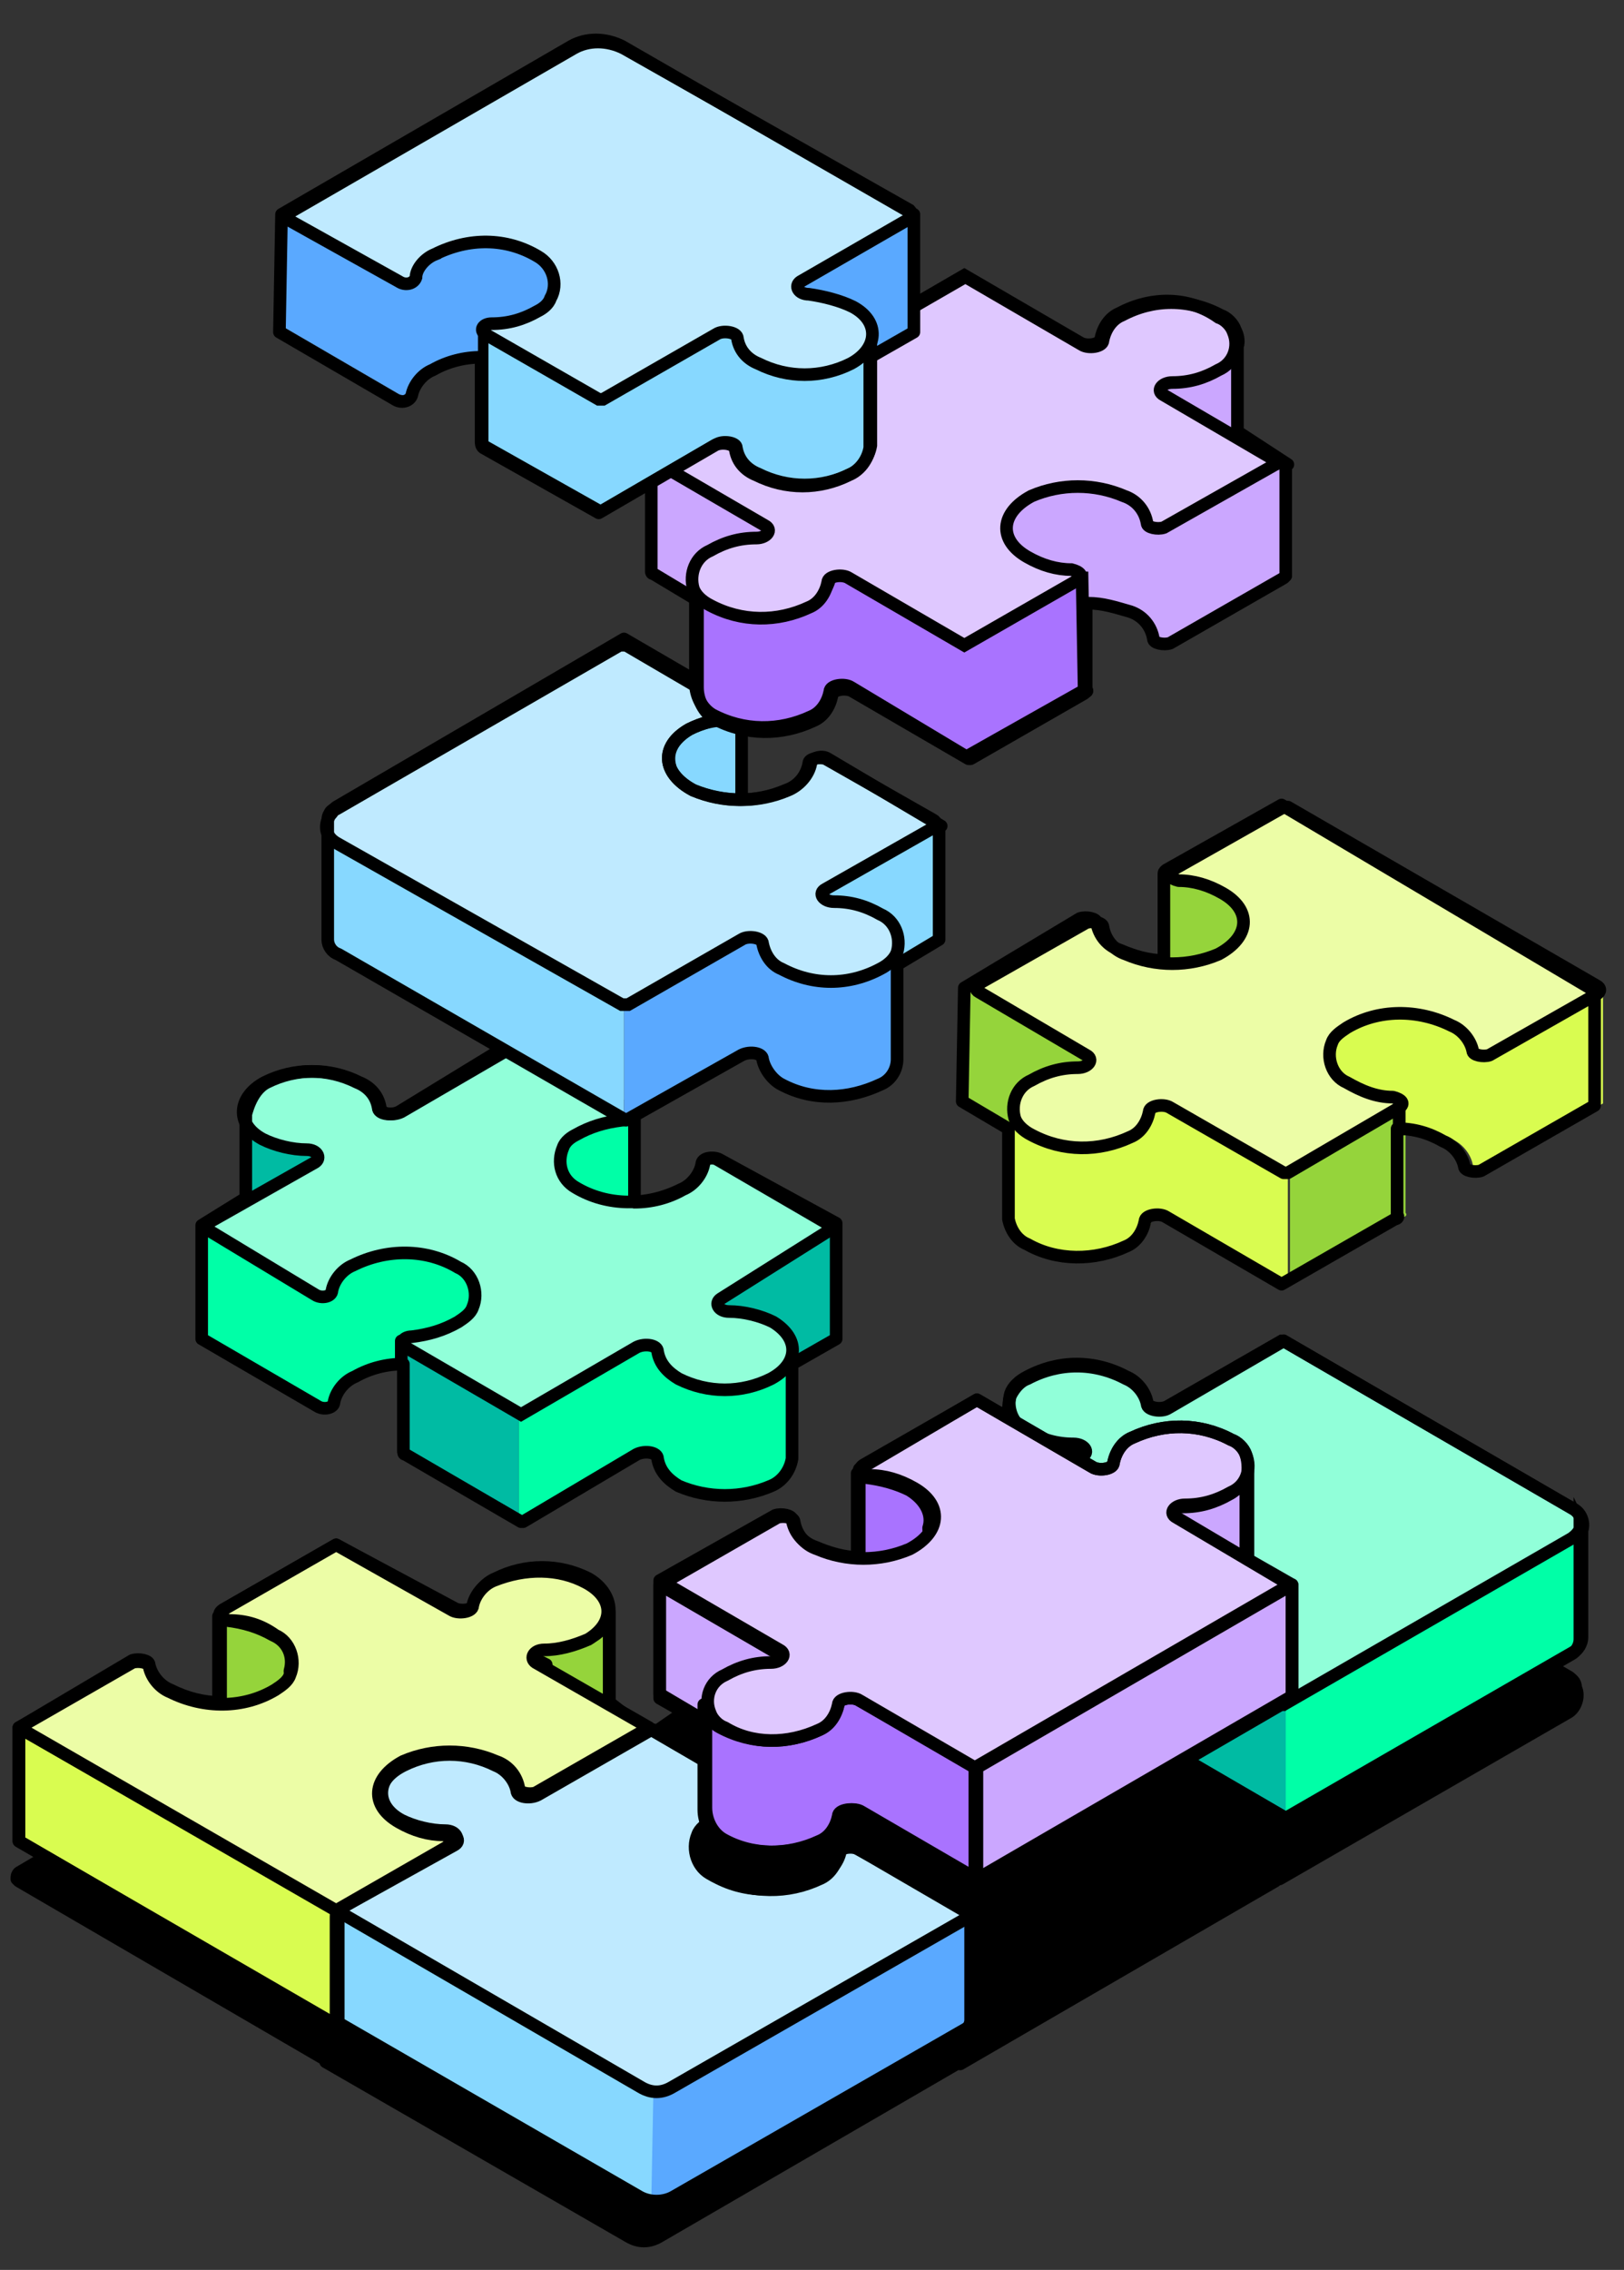 <svg id="PuzzleTablet_svg__Layer_1" xmlns="http://www.w3.org/2000/svg" x="0" y="0" viewBox="0 0 77.3 108" xml:space="preserve" class="absolute top-8 right-0 hidden h-[500px] lg:block xl:right-10 xl:top-2 xl:h-[530px]"><rect x="0" y="0" width="77.3" height="108" fill="#333333" stroke="none"/><style>.PuzzleTablet_svg__st0{fill:#5aa9ff}.PuzzleTablet_svg__st0,.PuzzleTablet_svg__st1{stroke:#000;stroke-width:.6;stroke-linejoin:round}.PuzzleTablet_svg__st1,.PuzzleTablet_svg__st5{fill:#87d8ff}.PuzzleTablet_svg__st8{fill:#95d43b}.PuzzleTablet_svg__st9{fill:#d9fc50}.PuzzleTablet_svg__st14{fill:#5aa9ff}.PuzzleTablet_svg__st17,.PuzzleTablet_svg__st18,.PuzzleTablet_svg__st19,.PuzzleTablet_svg__st20{fill:#d9fc50;stroke:#000;stroke-width:.6;stroke-linejoin:round}.PuzzleTablet_svg__st18,.PuzzleTablet_svg__st19,.PuzzleTablet_svg__st20{fill:none}.PuzzleTablet_svg__st19,.PuzzleTablet_svg__st20{fill:#95d43b}.PuzzleTablet_svg__st20{fill:#ecfda6}.PuzzleTablet_svg__st21{fill:#00bba3}.PuzzleTablet_svg__st22{fill:#00ffa7}.PuzzleTablet_svg__st23{fill:#91ffd9;stroke:#000;stroke-width:.6;stroke-miterlimit:10}.PuzzleTablet_svg__st24{fill:none;stroke-linecap:round;stroke-linejoin:round}.PuzzleTablet_svg__st24,.PuzzleTablet_svg__st25,.PuzzleTablet_svg__st30{stroke:#000;stroke-width:.6}.PuzzleTablet_svg__st25{stroke-linejoin:round}.PuzzleTablet_svg__st30{fill:#bfeaff;stroke-miterlimit:10}.PuzzleTablet_svg__st31,.PuzzleTablet_svg__st35,.PuzzleTablet_svg__st36{fill:#cba7ff}.PuzzleTablet_svg__st35,.PuzzleTablet_svg__st36{stroke:#000;stroke-width:.6;stroke-linejoin:round}.PuzzleTablet_svg__st36{fill:#a973ff}</style><path class="PuzzleTablet_svg__st21" d="m14.6 55.4.4-.2c.4-.2.1-.6-.4-.6-.7 0-1.4-.2-2.1-.5-.5-.2-.8-.6-.9-1.2V58c-.1.7.3 1.3.9 1.5.6.3 1.2.5 1.8.5l.6-.4c.4-.1.2-4.1-.3-4.2z"></path><path class="PuzzleTablet_svg__st22" d="M29.7 53.3c-.8 0-1.5.2-2.2.7-.6.3-.9 1-.8 1.7-.1 1.5-.1 3 .1 4.5.1-.3.4-.6.7-.8.7-.4 1.4-.6 2.2-.7.3 0 .4-.1.4-.3V53c0 .1-.2.2-.4.3zM21.8 60.2c-1.5-.9-3.6-.9-5.2-.1-.4.2-.8.7-.9 1.2 0 .2-.5.4-.7.2l-5.5-3.2v5.4l5.5 3.2c.3.2.8.1.8-.2.1-.5.5-1 1-1.2 1.6-.8 3.5-.8 5 .1.3.2.5.5.7.8.1-1.5.2-3 .1-4.5 0-.6-.2-1.4-.8-1.7z"></path><path class="PuzzleTablet_svg__st21" d="M39.6 63.8v-5.4l-5.5 3.2c-.4.2-.1.6.4.6l-.4.2c-.4.2-.1 4.2.4 4.2h.3l4.8-2.8zM19.2 63.9c-.1 0-.1-.1-.1-.1V69c0 .1 0 .2.1.2l5.5 3.2V67l-5.5-3.1z"></path><path class="PuzzleTablet_svg__st22" d="M37.6 64c-.1.6-.5 1.1-1 1.3-1.4.7-3 .7-4.4 0-.5-.2-.9-.7-1-1.3 0-.3-.7-.4-1-.2L24.7 67v5.4l5.4-3.2c.4-.2 1-.1 1 .2.1.6.5 1 1 1.3 1.4.6 3 .6 4.4 0 .5-.2.9-.7 1-1.3l.1-5.4z"></path><path class="PuzzleTablet_svg__st23" d="m39.7 58.4-5.5-3.2c-.3-.2-.8-.1-.8.2-.1.5-.5 1-1 1.2-1.6.8-3.5.8-5-.1-.7-.4-.9-1.2-.6-1.9.1-.3.4-.5.6-.6.7-.4 1.4-.6 2.2-.7.4 0 .6-.3.3-.5l-5.5-3.2-5.4 3.3c-.4.2-1 .1-1-.2-.1-.6-.5-1-1-1.2-1.4-.7-3-.7-4.4 0-1.3.7-1.4 2-.1 2.7.6.3 1.4.5 2.1.5.5 0 .7.4.4.6l-5.3 3v.1l5.3 3.2c.3.2.8.1.8-.2.1-.5.5-1 1-1.2 1.6-.8 3.5-.8 5 .1.7.3 1 1.2.7 1.9-.1.3-.4.5-.7.7-.7.4-1.4.6-2.2.7-.4 0-.6.3-.3.5l5.5 3.2 5.5-3.2c.4-.2 1-.1 1 .2.1.6.5 1 1 1.3 1.4.7 3 .7 4.4 0 1.3-.7 1.4-1.9.1-2.7-.6-.3-1.4-.5-2.1-.5-.5 0-.7-.4-.4-.6l5.4-3.4"></path><path class="PuzzleTablet_svg__st18" d="M34.3 55.2c-.3-.2-.8-.1-.8.2-.1.5-.5 1-1 1.2-.7.4-1.5.6-2.3.6v-4.1c0-.1 0-.2-.1-.2l-5.5-3.2-5.5 3.2c-.4.2-1 .1-1-.2-.1-.6-.5-1-1-1.2-1.4-.7-3-.7-4.4 0-.8.4-1 1.6-1 1.5v4l-2.1 1.3v5.4l5.5 3.2c.3.2.8.1.8-.2.1-.5.5-1 1-1.2.7-.4 1.5-.6 2.3-.6V69c0 .1 0 .2.1.2l5.5 3.2h.1l5.4-3.2c.4-.2 1-.1 1 .2.1.6.5 1 1 1.3 1.4.6 3 .6 4.4 0 .5-.2.9-.7 1-1.3v-4.5l2.1-1.2v-5.5l-5.5-3z"></path><path class="PuzzleTablet_svg__st24" d="M19.1 63.8v1.1"></path><path class="PuzzleTablet_svg__st1" d="M43.5 46.1zM45.6 40.4zM45.6 39.6z"></path><path class="PuzzleTablet_svg__st25" d="M55.7 85.6c.8 0 1.5-.2 2.2-.6.7-.3 1-1.1.7-1.8-.1-.3-.4-.6-.7-.7-1.4-.8-3.2-.8-4.7-.1-.5.2-.8.7-.9 1.2 0 .3-.7.4-1 .2l-5.5-3.2-5.4 3.1c-.3.2-.1.4.3.5.7 0 1.4.2 2.1.6 1.7 1 1.2 2.7-1.2 3.2-.8.2-1.5.2-2.3 0-1.4-.3-2.1-1-2.2-1.7 0-.2-.5-.3-.8-.2l-5.4 3.1 5.5 3.2c.4.2.1.6-.4.6-.8 0-1.5.2-2.2.6-.8.5-1 1.3-.6 1.9-.4-.7-.2-1.5.4-1.9 0 0 .1 0 .1-.1.7-.4 1.4-.6 2.2-.7.4 0 .6-.3.3-.4l-5.5-3.2-5.5 3.1c-.4.2-1 .1-1-.2-.1-.6-.5-1-1-1.2-1.2-.6-2.6-.6-3.8-.2 1.3-.4 2.7-.4 4 .2.6.2 1 .7 1.1 1.3 0 .2.5.3.8.2l5.4-3.1-5.5-3.2c-.3-.2-.1-.6.4-.6.7 0 1.4-.2 2.1-.5 1.6-.9 1.2-2.5-1.2-3.1-.7-.2-1.5-.2-2.2 0-1.3.3-2 1-2.1 1.6 0 .3-.7.4-1 .2l-5.5-3.2-5.4 3.1c-.3.2-.1.4.3.5.8 0 1.5.3 2.2.7.7.3 1 1.2.7 1.9-.1.3-.4.5-.7.7-1.5.9-3.4.9-5 .1-.5-.2-.9-.7-1-1.2 0-.2-.5-.3-.8-.2l-5.1 3c-.1.1-.1.2-.1.3l.1.1L15.5 98l5.4-3.1c.3-.2.1-.4-.3-.5-.7 0-1.4-.2-2.1-.6-.5-.2-.8-.6-1-1.1.2.4.5.8.9 1 .6.3 1.4.5 2.1.6.5 0 .7.4.4.6l-5.4 3.2 14.4 8.3c.5.3 1 .3 1.5 0l14.3-8.3-5.5-3.2c-.3-.2-.8-.1-.8.2-.1.5-.5 1-1 1.2-.7.4-1.4.5-2.2.6.7 0 1.4-.2 2-.5.5-.2.8-.7.9-1.2 0-.3.7-.4 1-.2l5.6 3.2 15-8.7-5.5-3.2c-.3-.3 0-.7.5-.7zM18.8 91z"></path><path class="PuzzleTablet_svg__st25" d="m74.7 79.8-13.8-8-5.5 3.2c-.3.2-1 .1-1-.2-.1-.5-.5-1-1-1.2-1.5-.8-3.2-.8-4.7 0-.7.3-1 1.1-.8 1.8.1.3.4.6.8.8.7.4 1.4.6 2.2.6.5 0 .7.4.4.6l-5.5 3.2 5.5 3.2c.3.2.7.1.8-.2.2-.6.6-1 1.1-1.3 1.4-.6 3-.6 4.4 0 1.5.8 1.6 2.1.2 2.9-.6.3-1.3.5-2.1.6-.4 0-.6.3-.3.4l5.5 3.2 13.7-7.9c.4-.2.6-.8.4-1.2 0-.3-.2-.4-.3-.5z"></path><path d="M57.8 79.5c.5.2.8.6 1.1 1 .1-1.5.1-3 0-4.5.2-.7-.1-1.4-1.1-1.9-1.4-.6-3-.6-4.4 0-.6.2-1 .7-1.1 1.3 0 .2-.5.3-.8.2l-5.4-3.1s-.1 0-.1.1V78l5.4 3.1c.3.2.8.1.8-.2.2-.6.6-1 1.1-1.3 1.5-.7 3.1-.7 4.5-.1z" style="fill: rgb(0, 255, 167); stroke: rgb(0, 0, 0); stroke-width: 0.6; stroke-miterlimit: 10;"></path><path class="PuzzleTablet_svg__st22" d="m74.8 73.2-13.7 7.9H61L55.6 78c-.1 0-.1-.1-.1-.1v5.3c0 .1 0 .2.1.2l5.4 3.2h.1l13.7-7.9c.2-.1.4-.4.4-.7v-5.5c.1.2-.1.5-.4.7z"></path><path class="PuzzleTablet_svg__st21" d="m74.8 73.2-13.7 7.9H61L55.6 78c-.1 0-.1-.1-.1-.1v5.3c0 .1 0 .2.1.2l5.4 3.2h.1l13.7-7.9c.2-.1.4-.4.4-.7v-5.5c.1.2-.1.5-.4.7z"></path><path d="M48.9 73.4c.6.3 1.2.5 1.9.6l.6-.4c.4-.2.1-4.2-.4-4.2l.4-.2c.4-.2.1-.6-.4-.6-.8 0-1.5-.2-2.2-.6-.4-.2-.7-.6-.8-1.1v5c0 .7.4 1.3.9 1.5z" style="fill: rgb(0, 187, 163); stroke: rgb(0, 0, 0); stroke-width: 0.6; stroke-miterlimit: 10;"></path><path class="PuzzleTablet_svg__st23" d="M58 77c1.4-.8 1.3-2.1-.2-2.9-1.4-.6-3-.6-4.4 0-.6.2-1 .7-1.1 1.3 0 .2-.5.3-.8.2l-5.4-3.1v-.1l5.4-3.1c.4-.2.1-.6-.4-.6-.8 0-1.5-.2-2.2-.6-.7-.3-1-1.1-.8-1.8.1-.3.4-.6.8-.8 1.5-.8 3.2-.8 4.7 0 .5.2.9.7 1 1.2 0 .3.7.4 1 .2l5.4-3.1h.1l13.8 8c.4.2.6.8.3 1.2-.1.1-.2.3-.3.3l-13.7 7.8h-.1L55.7 78c-.3-.2-.1-.4.3-.4.7-.1 1.4-.3 2-.6z"></path><path class="PuzzleTablet_svg__st22" d="m61.2 86.5 13.7-7.9c.2-.1.4-.4.4-.7v-5.5c0 .3-.2.6-.4.8l-13.7 7.9v5.4z"></path><path d="m74.8 73.2-13.7 7.9H61L55.6 78c-.1 0 0-.3-.1-.1v5.3c0 .1 0 .2.1.2l5.4 3.2h.1l13.7-7.9c.2-.1.4-.4.4-.7v-5.5c.1.2-.1.5-.4.7z" style="fill: none; stroke: rgb(0, 0, 0); stroke-width: 0.6; stroke-miterlimit: 10;"></path><path class="PuzzleTablet_svg__st18" d="m74.9 71.8-13.8-8-5.5 3.2c-.3.2-1 .1-1-.2-.1-.5-.5-1-1-1.2-1.5-.8-3.2-.8-4.7 0-.3.1-.6.4-.8.8-.1.3-.1.6-.1.9v4l-2 1.1v5.4l5.5 3.2c.3.2.8.1.8-.2.2-.6.6-1 1.1-1.3.7-.3 1.5-.5 2.2-.5v4.1c0 .1 0 .2.1.2l5.5 3.2 13.7-7.9c.2-.1.4-.4.4-.7V72.8c.1-.4-.1-.8-.4-1z"></path><path class="PuzzleTablet_svg__st1" d="M45.7 90z"></path><path class="PuzzleTablet_svg__st8" d="m51.6 54.6-.4-3.9c.5 0 .7-.4.4-.6L46.1 47v5.4l4.9 2.8h.3c.5 0 .7-.4.3-.6zM58.1 42.4c-.6-.3-1.3-.5-2.1-.6-.2 0-.4-.1-.4-.3V47c0 .1.2.2.4.3.7 0 1.4.2 2.1.6.4.2.7.5.9.9.1-1.5.1-3 0-4.5.3-.7 0-1.4-.9-1.9z"></path><path class="PuzzleTablet_svg__st9" d="M70.9 50.2c-.3.2-.7.1-.8-.2-.1-.5-.5-1-1-1.2-1.6-.8-3.5-.8-5 .1-.6.3-.9 1-.7 1.7-.1 1.5-.1 3 0 4.5.1-.3.4-.6.7-.8 1.5-.9 3.4-.9 5-.1.5.2.9.7 1 1.2 0 .2.5.3.8.2l5.4-3.1V47l-5.4 3.2z"></path><path class="PuzzleTablet_svg__st8" d="M66.9 52.4c0 .1-.1.1-.1.1l-5.4 3.1V61l5.4-3.1c.1 0 .2-.1.1-.2v-5.3z"></path><path class="PuzzleTablet_svg__st9" d="M55.8 52.5c-.3-.2-1-.1-1 .2-.1.5-.4 1-.9 1.2-1.5.8-3.2.7-4.7-.1-.5-.2-.8-.7-.9-1.2V58c.1.5.4 1 .9 1.2 1.4.8 3.2.8 4.7.1.5-.2.8-.7.9-1.2 0-.3.7-.4 1-.2l5.5 3.2v-5.4l-5.5-3.2z"></path><path class="PuzzleTablet_svg__st20" d="M55.8 41.4c-.3.2-.1.4.3.5.7 0 1.4.2 2.1.6 1.4.8 1.3 2.1-.2 2.9-1.4.6-3 .6-4.4 0-.6-.2-1-.7-1.1-1.3 0-.2-.5-.3-.8-.2l-5.1 2.9c-.2.1-.2.3 0 .4l5.1 3c.4.2.1.6-.4.6-.8 0-1.5.2-2.2.6-.7.3-1 1.1-.8 1.8.1.3.4.6.8.8 1.5.8 3.2.8 4.7.1.5-.2.8-.7.9-1.2 0-.3.7-.4 1-.2l5.4 3.1h.2l5.3-3.1c.3-.2.1-.4-.3-.5-.8 0-1.5-.3-2.2-.7-.7-.3-1-1.2-.7-1.9.1-.3.4-.5.7-.7 1.5-.9 3.4-.9 5-.1.5.2.9.7 1 1.2 0 .2.5.3.8.2l5.1-2.9c.2-.1.2-.3 0-.4l-14.7-8.5h-.2l-5.3 3z"></path><path class="PuzzleTablet_svg__st18" d="m61 38.3-5.5 3.1c-.1.1-.1.1-.1.2v4.1c-.7 0-1.4-.2-2.1-.5-.6-.2-1-.7-1.1-1.3 0-.2-.5-.3-.8-.2L45.9 47l-.1 5.4 2.2 1.3V58c.1.5.4 1 .9 1.2 1.4.8 3.2.8 4.7.1.5-.2.8-.7.9-1.2 0-.3.7-.4 1-.2l5.5 3.2 5.4-3.1c.1 0 .2-.1.1-.2v-4.1c.8 0 1.5.2 2.2.6.5.2.9.7 1 1.2 0 .2.5.3.8.2l5.4-3.1v-5.4h.1l-15-8.9z"></path><path class="PuzzleTablet_svg__st24" d="M66.6 52.8v1"></path><path class="PuzzleTablet_svg__st5" d="M39.3 42.5c-.4.2-.1.6.4.6l-.4 3.9c-.4.2-.1.6.4.6h.3l4.9-2.8v-5.4l-5.6 3.1z"></path><path class="PuzzleTablet_svg__st14" d="M41.8 46.2c-1.5.8-3.2.8-4.7 0-.5-.2-.8-.7-.9-1.2 0-.3-.7-.4-1-.2L29.7 48v5.4l5.5-3.2c.4-.2 1-.1 1 .2.1.5.5 1 .9 1.2 1.5.8 3.2.7 4.7 0 .5-.2.8-.7.8-1.2l-.1-5.7c.1.6-.2 1.2-.7 1.5z"></path><path class="PuzzleTablet_svg__st1" d="M35.3 33.9c-.1.1-.2.2-.4.2-.7 0-1.4.2-2.1.6-.8.5-1.1 1.1-.9 1.8-.1 1.5-.1 3 0 4.5.2-.4.5-.7.9-.9.6-.3 1.3-.5 2.1-.6.3 0 .5-.2.4-.3v-5.3z"></path><path class="PuzzleTablet_svg__st5" d="M16 40.1c-.3-.2-.5-.5-.5-.9v5.6c0 .3.2.6.5.7l13.7 7.9V48L16 40.1z"></path><path class="PuzzleTablet_svg__st30" d="M32.8 34.7c-1.4.8-1.3 2.1.2 2.9 1.4.6 3 .6 4.4 0 .6-.2 1-.7 1.1-1.3 0-.2.5-.3.8-.2l5.1 2.9c.2.1.2.3 0 .4l-5.1 2.9c-.4.2-.1.6.4.6.8 0 1.5.2 2.2.6.7.3 1 1.1.8 1.8-.1.3-.4.6-.8.8-1.5.8-3.2.8-4.7 0-.5-.2-.8-.7-.9-1.2 0-.3-.7-.4-1-.2l-5.4 3.1h-.3L16 40.1c-.5-.3-.6-.8-.3-1.3.1-.1.2-.3.3-.3l13.5-7.8h.3l5.3 3.1c.3.2.1.4-.3.5-.7-.1-1.4.1-2 .4z"></path><path class="PuzzleTablet_svg__st18" d="m44.8 39.3-5.4-3.2c-.3-.2-.8 0-.8.2-.1.6-.6 1.1-1.1 1.3-1.4.6-3 .6-4.5 0-1.5-.8-1.6-2.1-.2-2.9.6-.3 1.3-.5 2.1-.6.4 0 .6-.3.3-.5l-5.5-3.2-13.7 8c-.1.1-.3.2-.3.3-.1.1-.1.3-.1.4v5.6c0 .3.2.6.5.7l13.7 7.9 5.5-3.1c.4-.2 1-.1 1 .2.1.5.5 1 .9 1.2 1.5.8 3.2.7 4.7 0 .5-.2.8-.7.8-1.2v-4.5l2-1.2v-5.4z"></path><path class="PuzzleTablet_svg__st31" d="M56.1 23.4c0 .1.1.1.1.1.6-.1 1.2-.2 1.8-.6.5-.3.8-.8.8-1.4v-5.4c0 .6-.3 1.1-.8 1.4-.7.4-1.4.6-2.2.6-.5 0-.7.4-.4.6l.4.2c-.4 0 .2 3.8.3 4.5zm2.8-6.3z"></path><path class="PuzzleTablet_svg__st31" d="M55.6 25c-.3.2-.8 0-.8-.2-.2-.6-.6-1-1.1-1.3-1.4-.6-3-.6-4.4 0-1 .5-1.3 1.2-1.1 1.9-.1 1.5-.1 3 0 4.5.2-.4.6-.8 1.1-1 1.4-.6 3-.6 4.4 0 .6.2 1 .7 1.1 1.3 0 .2.5.3.8.2l5.4-3.1.1-.1v-5.1c0-.1-.1-.1-.2-.1l-5.3 3zM36.4 25 31 21.9c-.1 0-.2 0-.2.1v5.2l4.9 2.8h.3c.5 0 .7-4 .4-4.2l-.4-.2c.5-.1.7-.4.4-.6z"></path><path d="M51.5 27.2c0 .1 0 .1-.1.2L46 30.5l-5.5-3.2c-.4-.2-1-.1-1 .2-.1.5-.5 1-.9 1.2-1.5.7-3.2.7-4.7-.1-.8-.4-.8-1.5-.8-1.1v5c0 .6.3 1.2.8 1.5 1.5.8 3.2.8 4.7.1.5-.2.8-.7.9-1.2 0-.3.7-.4 1-.2L46 36l5.5-3.1c.1-.1.2-.1.1-.2l-.1-5.5z" style="fill: rgb(169, 115, 255); stroke: rgb(0, 0, 0); stroke-width: 0.6; stroke-miterlimit: 10;"></path><path d="M53.3 14.9c-.5.2-.8.7-.9 1.2 0 .3-.7.4-1 .2l-5.5-3.2-15 8.7 5.5 3.2c.4.2.1.6-.4.6-.8 0-1.5.2-2.2.6-.7.3-1 1.1-.8 1.8.1.3.4.6.8.8 1.5.8 3.2.8 4.7.1.5-.2.8-.7.9-1.2 0-.3.7-.4 1-.2l5.5 3.2 5.4-3.1c.3-.2.1-.4-.3-.5-.7 0-1.4-.2-2.1-.6-1.4-.8-1.3-2.1.2-2.9 1.4-.6 3-.6 4.4 0 .6.2 1 .7 1.1 1.3 0 .2.5.3.8.2l5.3-3c.1 0 .1-.2 0-.2l-5.3-3.1c-.4-.2-.1-.6.4-.6.8 0 1.5-.2 2.2-.6.7-.3 1-1.1.7-1.8-.1-.3-.4-.6-.7-.7-1.4-1-3.2-1-4.7-.2z" style="fill: rgb(223, 200, 255); stroke: rgb(0, 0, 0); stroke-width: 0.6; stroke-miterlimit: 10;"></path><path class="PuzzleTablet_svg__st18" d="m59 20.6-.1-.1v-4c.1-.3 0-.6-.1-.8-.1-.3-.4-.6-.7-.7-1.5-.8-3.2-.8-4.7 0-.5.2-.8.7-.9 1.2 0 .3-.7.4-1 .2L46 13.2h-.1L31 21.8v5.4s0 .1.1.1l2 1.2.1.1v4.1c0 .6.3 1.2.8 1.5 1.5.8 3.2.8 4.7.1.5-.2.8-.7.9-1.2 0-.3.7-.4 1-.2l5.5 3.2h.1l5.4-3.1c.1-.1.2-.1.1-.2v-4c0-.1.1-.1.1-.1.7 0 1.3.2 2 .4.6.2 1 .7 1.1 1.3 0 .2.5.3.8.2l5.4-3.1.1-.1v-5.3h.1L59 20.6z"></path><path class="PuzzleTablet_svg__st14" d="M38 13.5c-.3.2-.1.6.4.6l-.4.2c-.3.2-.1 4.2.4 4.2h.3l4.8-2.8v-5c0-.2-.2-.3-.4-.2l-5.1 3zM25.6 17.4c.3.2.6.5.7.8.1-1.5.1-3 0-4.5.2-.7-.1-1.4-.7-1.7-1.5-.8-3.4-.9-4.9-.1-.5.2-.9.7-1 1.2 0 .2-.5.3-.8.2l-5.5-3.2v5.4l5.5 3.2c.3.2.7.1.8-.2.1-.5.5-1 1-1.2 1.5-.8 3.4-.7 4.9.1z"></path><path d="M40.5 17.3c-1.4.7-3 .7-4.4 0-.5-.2-.9-.7-1-1.3 0-.3-.7-.4-1-.2L28.6 19l-5.5-3.2s-.1.1-.1-.1v5.2c-.1.1 0 .2.1.3l5.5 3.1 5.5-3.2c.3-.2 1-.1 1 .2.1.6.5 1 1 1.2 1.4.7 3 .7 4.4 0 .5-.2.9-.7 1-1.3V16c-.1.5-.5 1-1 1.3z" style="fill: rgb(135, 216, 255); stroke: rgb(0, 0, 0); stroke-width: 0.5; stroke-miterlimit: 10;"></path><path class="PuzzleTablet_svg__st30" d="M20.7 12.1c1.6-.8 3.4-.8 4.9.1.7.4 1 1.3.6 2-.1.3-.4.5-.6.6-.7.4-1.4.6-2.2.6-.4 0-.6.3-.3.5l5.4 3.1h.2l5.4-3.1c.3-.2 1-.1 1 .2.1.6.5 1 1 1.2 1.4.7 3 .7 4.4 0 1.3-.7 1.4-2 .1-2.7-.6-.3-1.4-.5-2.1-.6-.5 0-.7-.4-.4-.6l5.2-3c.1-.1.1-.3 0-.4L29.7 2.3c-.8-.4-1.7-.4-2.4 0l-13.5 7.8c-.1.1-.1.3 0 .4l5.2 2.9c.3.2.7.1.8-.2 0-.4.4-.9.9-1.1z"></path><path class="PuzzleTablet_svg__st18" d="m43.5 10.2-13.9-8c-.8-.4-1.7-.4-2.4 0l-13.8 8-.1 5.6 5.5 3.2c.3.2.7.1.8-.2.1-.5.5-1 1-1.2.7-.4 1.5-.6 2.3-.6v4c0 .1 0 .2.1.3l5.5 3.1 5.5-3.2c.3-.2 1-.1 1 .2.1.6.5 1 1 1.2 1.4.7 3 .7 4.4 0 .5-.2.9-.7 1-1.3V17l2.1-1.2V10.2z"></path><path class="PuzzleTablet_svg__st17" d="M16.1 90.9.9 82.2v5.4l15.2 8.8zM25.7 85.4c-.3.2-.8.1-.8-.2-.2-.6-.6-1.1-1.1-1.3-1.4-.6-3-.6-4.4 0-1 .5-1.3 1.2-1.1 1.9-.1 1.5-.1 3 0 4.5.2-.4.6-.8 1-1 1.4-.6 3-.6 4.4 0 .6.2 1 .7 1.1 1.3 0 .2.5.3.8.2l5.4-3.1v-5.4l-5.3 3.1z"></path><path class="PuzzleTablet_svg__st19" d="M21.7 91.3s0 .1-.1-3.5l-5.4 3.1v5.4l5.4-3.1c.1-.1.2-.2.1-.3v-1.6zM10.9 82.5c.8 0 1.5.3 2.2.7.3.2.6.5.7.8.1-1.5.1-3 0-4.5.2-.7-.1-1.4-.8-1.7-.7-.4-1.4-.6-2.2-.7-.2 0-.3-.1-.4-.2v5.3c0 .1.2.3.5.3zM25.7 83.5l.6.4c.6 0 1.2-.2 1.8-.5.6-.2.9-.8.9-1.4v-5.3c-.1.5-.4 1-.9 1.2-.6.3-1.4.5-2.1.5-.5 0-.7.4-.4.6l.4.2c-.5.1-.7 4.1-.3 4.3z"></path><path class="PuzzleTablet_svg__st18" d="M29 81v-4.4c0-.5-.3-1.1-1-1.5-1.4-.7-3-.7-4.4 0-.5.2-.9.7-1 1.2 0 .3-.7.4-1 .2l-5.6-3-5.4 3.1c-.1.1-.1.2-.1.2V81c-.8 0-1.6-.2-2.4-.6-.5-.2-.9-.7-1-1.2 0-.2-.5-.3-.8-.2L.9 82.2v5.4L16 96.4l5.4-3.1c.1-.1.2-.2.1-.3v-1.6l-.1-2.5c.7 0 1.4.2 2.1.5.6.2 1 .7 1.1 1.3 0 .2.5.3.8.2l5.4-3.1v-5.4L29 81z"></path><path class="PuzzleTablet_svg__st0" d="M36.3 85.8c-.8 0-1.5.2-2.2.7-.9.6-2.6 1.7-.5 5.8.1-.2.3-.3.5-.4.7-.4 1.4-.6 2.2-.7.3 0 .5-.2.4-.3v-5.3c0 .1-.1.2-.4.2zM19.2 92c.2.1.5.2.8.3l1.7-1c1.4-4.4.1-4.2-.4-4.2-.7 0-1.4-.2-2.1-.5-.5-.2-.9-.7-1-1.3v5.4c0 .5.4 1.1 1 1.3z"></path><path class="PuzzleTablet_svg__st1" d="M46.2 96.4V91l-14.3 8.2c-.5.3-1 .3-1.5 0L16 90.9v5.4l14.4 8.3c.5.3 1 .3 1.5 0l14.3-8.2z"></path><path class="PuzzleTablet_svg__st0" d="M40.7 87.9c-.3-.2-.8-.1-.8.2-.1.5-.5 1-1 1.2-1.6.8-3.5.8-5-.1-.7-.3-1-1.2-.7-1.9.1-.3.4-.5.7-.7.7-.4 1.4-.6 2.2-.7.4 0 .6-.3.3-.5l-5.2-3c-.2-.1-.4-.1-.6 0l-5.1 2.9c-.4.2-1 .1-1-.2-.1-.6-.5-1-1-1.2-1.4-.7-3-.7-4.4 0-1.3.7-1.4 2-.1 2.7.6.3 1.4.5 2.1.5.5 0 .7.4.4.6l-5.2 3c-.2.1-.3.3-.3.5V96c0 .2.1.4.3.5l13.8 8c.6.4 1.4.4 2.1 0l13.7-7.9c.2-.1.3-.3.3-.5v-4.7c0-.2-.1-.4-.3-.5l-5.2-3z"></path><path class="PuzzleTablet_svg__st5" d="M16.6 91.3c-.3-.2-.5-.5-.5-.9V96c0 .3.2.6.5.7l14.4 8.1.1-5.3-14.5-8.2z"></path><path class="PuzzleTablet_svg__st30" d="M21.6 87.8c.4-.2.1-.6-.4-.6-.7 0-1.4-.2-2.1-.5-1.3-.8-1.3-2 .1-2.7 1.4-.7 3-.7 4.4 0 .5.2.9.7 1 1.2 0 .3.6.4 1 .2l5.4-3.1 5.5 3.2c.3.2.1.4-.3.4-.8 0-1.5.2-2.2.7-.3.1-.5.4-.7.7-.3.7-.1 1.6.7 1.9 1.5.9 3.4.9 5 .1.5-.2.9-.7 1-1.2 0-.2.5-.3.8-.2l5.5 3.2L32 99.3c-.5.3-1 .3-1.5 0L16.2 91c-.1 0-.1-.2 0-.2l5.4-3"></path><path class="PuzzleTablet_svg__st18" d="M40.7 87.9c-.3-.2-.8-.1-.8.2-.1.5-.5 1-1 1.2-1.6.8-3.5.8-5-.1-.7-.3-1-1.2-.7-1.9.1-.3.4-.5.7-.7.7-.4 1.4-.6 2.2-.7.4 0 .6-.3.3-.5l-5.3-3.1h-.2l-5.3 3c-.4.2-1 .1-1-.2-.1-.6-.5-1-1-1.2-1.4-.7-3-.7-4.4 0-1.3.7-1.4 2-.1 2.7.6.3 1.4.5 2.1.5.5 0 .7.4.4.6l-5.4 3.1c-.1 0-.1.1-.1.2v5.1c0 .1 0 .2.1.2l14.2 8.2c.5.3 1.2.3 1.7 0l14.1-8.1c.1 0 .1-.1.1-.2v-5.1c0-.1 0-.2-.1-.2l-5.5-3z"></path><path class="PuzzleTablet_svg__st20" d="M23.5 75.2c-.5.2-.9.7-1 1.2 0 .3-.7.4-1 .2L16 73.5l-5.4 3.1c-.3.2-.1.4.3.5.8 0 1.5.2 2.2.7.7.3 1 1.2.7 1.9-.1.3-.4.5-.7.7-1.5.9-3.4.9-5 .1-.5-.2-.9-.7-1-1.2 0-.2-.5-.3-.8-.2L.9 82.2 16 90.9l5.4-3.1c.3-.2.1-.4-.3-.5-.7 0-1.4-.2-2.1-.6-1.4-.8-1.3-2.1.2-2.9 1.4-.6 3-.6 4.4 0 .6.2 1 .7 1.1 1.3 0 .2.5.3.8.2l5.4-3.1-5.4-3.1c-.3-.2-.1-.6.4-.6.7 0 1.4-.2 2.1-.5 1.3-.8 1.2-2-.1-2.7-1.3-.7-2.9-.7-4.4-.1z"></path><path class="PuzzleTablet_svg__st25" d="M39 89.4c.5-.2.8-.7.9-1.2 0-.3.7-.4 1-.2l5.5 3.2-.1-2-13.8-7.7-1.3.9 5.5 3.2c.4.2.1.6-.4.6-.8 0-1.5.2-2.2.6-.7.3-1 1.1-.7 1.8.1.3.4.6.7.7 1.7.8 3.4.8 4.9.1z"></path><path class="PuzzleTablet_svg__st35" d="M36.5 83.6c.5 0 .7-4 .4-4.2l-.4-.2c.5 0 .7-.4.4-.6l-5.5-3.2v5.4l4.9 2.8h.2z"></path><path class="PuzzleTablet_svg__st36" d="M40.9 80.9c-.3-.2-1-.1-1 .2-.1.5-.5 1-.9 1.2-1.5.7-3.2.7-4.7-.1-.4-.2-.7-.6-.8-1.1v5c0 .6.3 1.2.8 1.4 1.4.8 3.2.8 4.7.1.5-.2.8-.7.9-1.2 0-.3.7-.4 1-.2l5.5 3.2V84l-5.5-3.1z"></path><path class="PuzzleTablet_svg__st35" d="M59.3 74.6V70c-.1.5-.4.9-.8 1.1-.7.4-1.4.6-2.2.6-.5 0-.7.4-.4.6l.4.2c-.5 0-.7 4-.4 4.2l.6.4c.7 0 1.3-.2 1.9-.6.6-.3.9-.8.8-1.5l.1-.4z"></path><path class="PuzzleTablet_svg__st36" d="M41.2 75.7c.7 0 1.4.2 2.1.6.4.2.7.5.9.9.1-1.5.1-3 0-4.5.2-.6-.1-1.3-.9-1.8-.6-.3-1.3-.5-2.1-.6-.2 0-.3-.1-.4-.2v5.3c0 .1.1.2.4.3z"></path><path class="PuzzleTablet_svg__st35" d="m61.5 75.4-15 8.7v5.4l15-8.7z"></path><path d="M39 82.3c.5-.2.8-.7.9-1.2 0-.3.7-.4 1-.2l5.5 3.2 15-8.7-5.4-3.2c-.4-.2-.1-.6.4-.6.8 0 1.5-.2 2.2-.6.7-.3 1-1.1.7-1.8-.1-.3-.4-.6-.7-.7-1.5-.8-3.2-.8-4.7-.1-.5.2-.8.7-.9 1.2 0 .3-.7.4-1 .2l-5.5-3.2-5.4 3.1c-.3.2-.1.4.3.5.7 0 1.4.2 2.1.6 1.4.8 1.3 2.1-.2 2.9-1.4.6-3 .6-4.4 0-.6-.2-1-.7-1.1-1.3 0-.2-.5-.3-.8-.2l-5.4 3.1 5.5 3.2c.4.2.1.6-.4.6-.8 0-1.5.2-2.2.6-.7.3-1 1.1-.7 1.8.1.3.4.6.7.7 1.3.8 3 .8 4.5.1z" style="fill: rgb(223, 200, 255); stroke: rgb(0, 0, 0); stroke-width: 0.6; stroke-linejoin: round;"></path><path class="PuzzleTablet_svg__st18" d="m61.5 75.4-2.1-1.2V70c0-.2 0-.5-.1-.8-.1-.3-.4-.6-.7-.7-1.5-.8-3.2-.8-4.7-.1-.5.2-.8.7-.9 1.2 0 .3-.7.4-1 .2l-5.5-3.2-5.6 3.3v4.2c-.7 0-1.4-.2-2.1-.5-.6-.2-1-.7-1.1-1.3 0-.2-.5-.3-.8-.2l-5.5 3.1v5.4l2.2 1.3V86c0 .6.3 1.2.8 1.5 1.4.8 3.2.8 4.7.1.5-.2.8-.7.9-1.2 0-.3.7-.4 1-.2l5.5 3.2 15-8.7v-5.3z"></path></svg>
